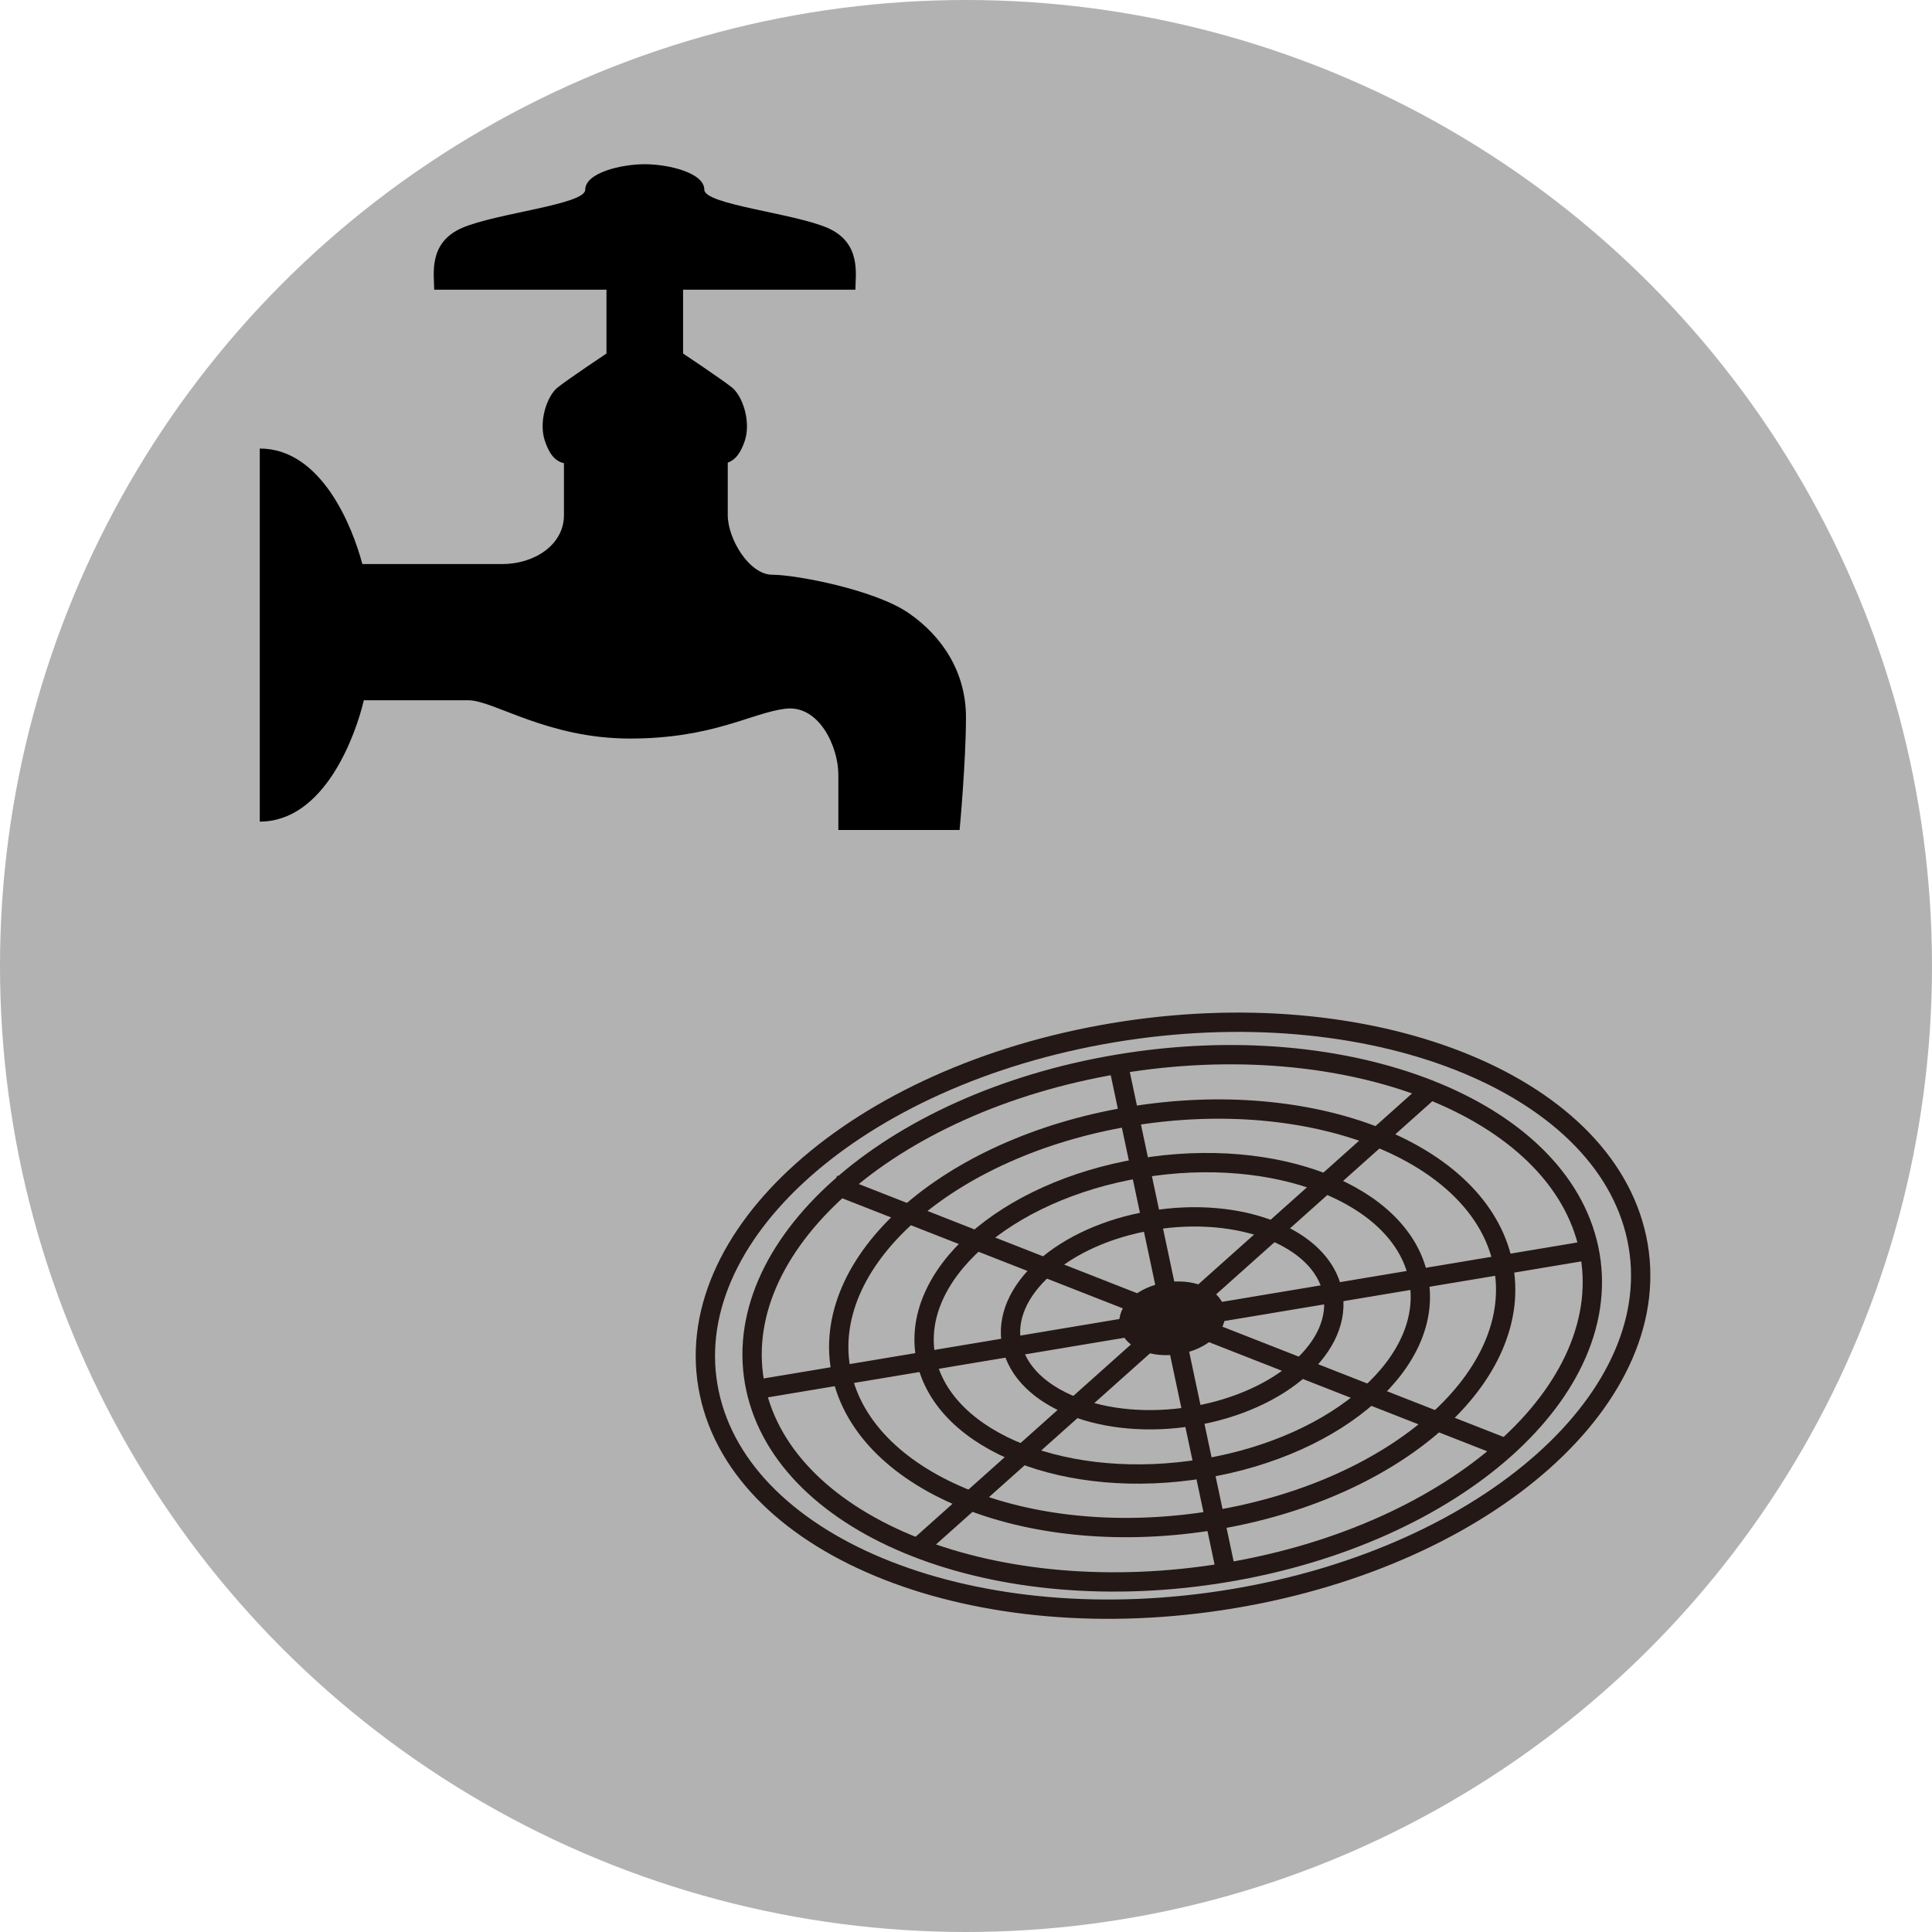 <?xml version="1.0" encoding="utf-8"?>
<!-- Generator: Adobe Illustrator 15.0.0, SVG Export Plug-In . SVG Version: 6.00 Build 0)  -->
<!DOCTYPE svg PUBLIC "-//W3C//DTD SVG 1.1//EN" "http://www.w3.org/Graphics/SVG/1.1/DTD/svg11.dtd">
<svg version="1.1" id="Ebene_1" xmlns="http://www.w3.org/2000/svg" xmlns:xlink="http://www.w3.org/1999/xlink" x="0px" y="0px"
	 width="100px" height="100px" viewBox="0 0 100 100" enable-background="new 0 0 100 100" xml:space="preserve">
<circle fill="#B2B2B2" cx="50" cy="50" r="50"/>
<path d="M47.029,31.731c-1.762-1.212-5.836-1.982-7.048-1.982c-1.211,0-2.312-1.872-2.312-3.082c0-0.782,0-1.974,0-2.722
	c0.369-0.131,0.651-0.446,0.883-1.133c0.326-0.99-0.113-2.312-0.663-2.754c-0.551-0.439-2.533-1.76-2.533-1.76v-3.303h8.919
	c0-0.771,0.329-2.422-1.432-3.194c-1.761-0.771-6.387-1.21-6.387-1.981c0-0.881-1.869-1.32-3.082-1.32
	c-1.211,0-3.082,0.439-3.082,1.32c0,0.771-4.625,1.211-6.386,1.981c-1.762,0.772-1.432,2.423-1.432,3.194h8.917v3.303
	c0,0-1.98,1.32-2.531,1.76c-0.551,0.441-0.991,1.764-0.66,2.754c0.25,0.752,0.563,1.061,0.99,1.165c0,0.649,0,1.712,0,2.689
	c0,1.542-1.541,2.53-3.193,2.53c-0.934,0-4.403,0-7.242,0c-0.513-1.941-2.117-5.98-5.309-5.98v9.654v9.656
	c3.366,0,4.968-4.494,5.385-6.281c2.25,0,4.727,0,5.404,0c1.321,0,4.074,1.982,8.369,1.982c4.294,0,6.273-1.322,8.037-1.543
	c1.762-0.221,2.752,1.982,2.752,3.412c0,1.432,0,2.864,0,2.864h6.275c0,0,0.33-3.522,0.33-5.836
	C50,34.814,48.79,32.942,47.029,31.731z"/>
<g>
	<g>
		<g>
			<path fill="none" stroke="#231815" stroke-miterlimit="10" d="M63.468,81.393c-11.91,1.991-22.814-2.286-24.358-9.554
				c-1.542-7.266,6.864-14.771,18.774-16.762c11.905-1.989,22.812,2.289,24.354,9.554C83.778,71.898,75.375,79.403,63.468,81.393z"
				/>
			<path fill="none" stroke="#231815" stroke-miterlimit="10" d="M62.889,78.679c-9.451,1.58-18.108-1.814-19.332-7.584
				c-1.224-5.767,5.45-11.724,14.899-13.303c9.453-1.581,18.109,1.815,19.332,7.582C79.014,71.145,72.343,77.1,62.889,78.679z"/>
			<path fill="none" stroke="#231815" stroke-miterlimit="10" d="M62.323,76.007c-7.032,1.176-13.475-1.351-14.385-5.645
				c-0.911-4.291,4.056-8.724,11.085-9.897c7.034-1.176,13.476,1.351,14.386,5.641C74.321,70.397,69.357,74.832,62.323,76.007z"/>
			<path fill="none" stroke="#231815" stroke-miterlimit="10" d="M61.75,73.299c-4.583,0.765-8.782-0.88-9.377-3.677
				c-0.593-2.797,2.644-5.685,7.229-6.45c4.58-0.766,8.773,0.88,9.367,3.676C69.563,69.645,66.331,72.532,61.75,73.299z"/>
			<path fill="#231815" stroke="#231815" stroke-miterlimit="10" d="M60.961,69.593c-1.227,0.205-2.353-0.237-2.511-0.986
				s0.707-1.522,1.934-1.729c1.231-0.205,2.354,0.236,2.515,0.984C63.058,68.613,62.19,69.387,60.961,69.593z"/>
		</g>
		<g>
			<line fill="none" stroke="#231815" stroke-miterlimit="10" x1="58.4" y1="68.701" x2="39.264" y2="71.899"/>
			<line fill="none" stroke="#231815" stroke-miterlimit="10" x1="62.915" y1="67.946" x2="82.389" y2="64.691"/>
			<line fill="none" stroke="#231815" stroke-miterlimit="10" x1="60.429" y1="67.084" x2="57.828" y2="54.83"/>
			<line fill="none" stroke="#231815" stroke-miterlimit="10" x1="60.961" y1="69.593" x2="63.465" y2="81.393"/>
		</g>
		<g>
			<line fill="none" stroke="#231815" stroke-miterlimit="10" x1="59.392" y1="69.496" x2="47.613" y2="80.015"/>
			<line fill="none" stroke="#231815" stroke-miterlimit="10" x1="62.172" y1="67.016" x2="74.156" y2="56.312"/>
			<line fill="none" stroke="#231815" stroke-miterlimit="10" x1="59.188" y1="67.605" x2="43.152" y2="61.313"/>
			<line fill="none" stroke="#231815" stroke-miterlimit="10" x1="62.47" y1="68.892" x2="77.918" y2="74.951"/>
		</g>
	</g>
	<path fill="none" stroke="#231815" stroke-miterlimit="10" d="M63.823,82.747c-13.256,2.217-25.394-2.545-27.11-10.635
		c-1.717-8.089,7.637-16.442,20.894-18.657C70.863,51.238,83.001,56,84.719,64.09S77.079,80.532,63.823,82.747z"/>
</g>
</svg>
